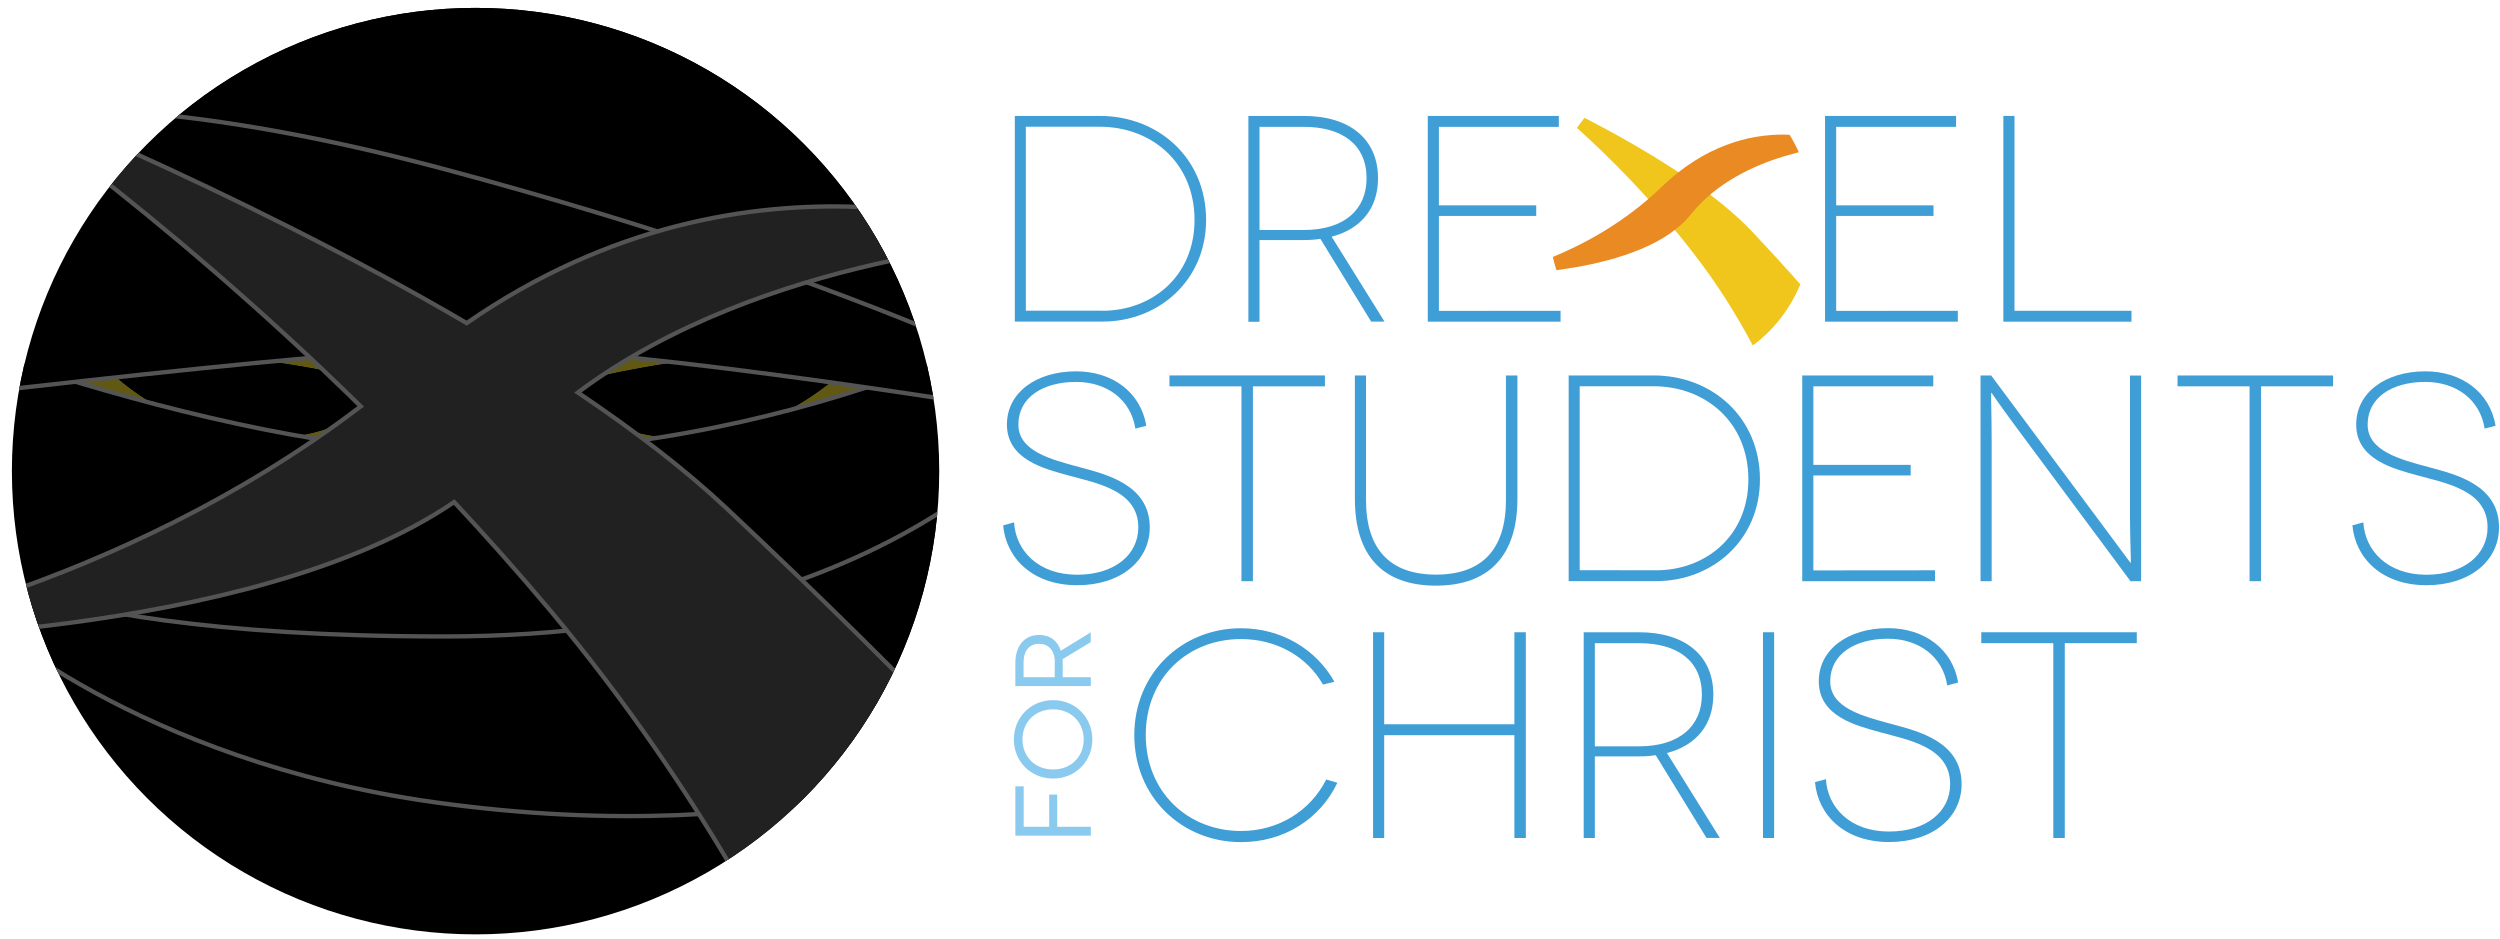 <?xml version="1.0" encoding="utf-8"?>
<!-- Generator: Adobe Illustrator 18.1.1, SVG Export Plug-In . SVG Version: 6.00 Build 0)  -->
<svg version="1.1" id="Layer_1" xmlns="http://www.w3.org/2000/svg" xmlns:xlink="http://www.w3.org/1999/xlink" x="0px" y="0px"
	 viewBox="850 -38 2312 868" enable-background="new 850 -38 2312 868" xml:space="preserve">
<g id="text_ninja_cross">
	<g>
		<defs>
			<ellipse id="SVGID_2_" cx="2404.6" cy="165.5" rx="122.3" ry="138.1"/>
		</defs>
		<clipPath id="SVGID_4_">
			<use xlink:href="#SVGID_2_"  overflow="visible"/>
		</clipPath>
		<path clip-path="url(#SVGID_4_)" fill="#F0C61D" d="M2272.3,50.1c0,0,79.4,59.3,151.9,156.8c41.3,55.6,64.2,110.5,64.2,110.5
			l62.7-49.6c0,0-26-33.6-80.4-91.3C2408.7,110.6,2272.3,50.1,2272.3,50.1"/>
	</g>
	<g>
		<defs>
			<ellipse id="SVGID_5_" cx="2404.6" cy="165.5" rx="122.3" ry="138.1"/>
		</defs>
		<clipPath id="SVGID_6_">
			<use xlink:href="#SVGID_5_"  overflow="visible"/>
		</clipPath>
		<path clip-path="url(#SVGID_6_)" fill="#EA8A23" d="M2235.3,215.8c0,0,133.6,0.5,178.3-55.4c46.9-58.7,138.2-63.9,138.2-63.9
			s-84.4-39.6-165.4,38.6C2318.9,200.2,2235.3,215.8,2235.3,215.8"/>
	</g>
</g>
<g id="DSFC_Text">
	<g id="Text_1_">
		<g>
			<path fill="#409ED7" d="M2073.5,595.1c-14.9-26.1-43.2-42.1-75.8-42.1c-49.2,0-88.1,35.6-88.1,88.9c0,52.5,38.9,88.6,88.1,88.6
				c34.5,0,64.1-18.5,78.8-47.6l10.3,3c-16,33.7-49.5,54.9-89.1,54.9c-54.6,0-98.7-41.6-98.7-98.9s44-98.9,98.7-98.9
				c37.2,0,69.3,19.3,86.4,49.5L2073.5,595.1z"/>
			<path fill="#409ED7" d="M2261.1,546.7V737h-10.6v-95.1h-120.4V737h-10.3V546.7h10.3v85.1h120.4v-85.1H2261.1z"/>
			<path fill="#409ED7" d="M2428.2,737l-47-76.6c-4.9,0.8-10.1,1.1-15.5,1.1h-40.8V737h-10.3V546.7h51.1c42.9,0,68.8,21.7,68.8,57.6
				c0,28-15.8,47-42.9,54.1l48.9,78.5H2428.2z M2365.7,652.2c37.8,0,58.2-19,58.2-47.8c0-31.3-22.6-47.6-58.2-47.6h-40.8v95.4
				L2365.7,652.2L2365.7,652.2z"/>
			<path fill="#409ED7" d="M2480.4,737V546.7h10.3V737H2480.4z"/>
			<path fill="#409ED7" d="M2650.8,595.9c-4.1-26.6-26.1-43.2-54.9-43.2c-30.7,0-53.3,14.4-53.3,39.4c0,24.7,30.2,32.3,56.5,39.4
				c25.5,6.8,65,16.6,65,55.7c0,30.7-26.6,53.5-67.1,53.5c-41.3,0-65.8-25-68.5-55.4l10.1-2.7c1.6,26.1,22.3,48.4,58.4,48.4
				c34.5,0,56.5-18.5,56.5-43.8c0-34.2-38.3-40.8-65-48.1c-21.5-6-56.5-14.4-56.5-47c0-29.6,27.2-49.2,63.9-49.2
				c33.7,0,59.8,19.3,65,50.3L2650.8,595.9z"/>
			<path fill="#409ED7" d="M2826.1,546.7v10.1h-66.6V737h-10.6V556.8h-66.6v-10.1L2826.1,546.7L2826.1,546.7z"/>
		</g>
		<g>
			<path fill="#8BCAEF" d="M1796.7,726.6h23.6v-29.8h7.4v29.8h31.1v8.2H1789v-45.6h7.7V726.6z"/>
			<path fill="#8BCAEF" d="M1787.6,645.8c0-20,15.3-36.3,36.3-36.3s36.3,16.3,36.3,36.3c0,20-15.3,36.2-36.3,36.2
				S1787.6,665.8,1787.6,645.8z M1852.2,645.8c0-15.8-11.6-27.8-28.3-27.8c-17,0-28.3,12.1-28.3,27.8c0,15.9,11.4,27.8,28.3,27.8
				C1840.7,673.6,1852.2,661.6,1852.2,645.8z"/>
			<path fill="#8BCAEF" d="M1858.8,555.8l-26.1,15.8c0.1,1.1,0.1,2.4,0.1,3.6v13.1h26v8.2H1789v-21.2c0-16.4,8.6-26.1,22-26.1
				c10,0,17.1,5.3,20,14.6l27.7-17V555.8z M1825.5,574.4c0-11.2-6.1-17-14.5-17c-8.9,0-14.4,6.3-14.4,17v13.9h28.8V574.4z"/>
		</g>
		<g>
			<path fill="#409ED7" d="M1900,358.4c-4.1-26.6-26.1-43.2-54.9-43.2c-30.7,0-53.3,14.4-53.3,39.4c0,24.7,30.2,32.3,56.5,39.4
				c25.5,6.8,65,16.6,65,55.7c0,30.7-26.6,53.5-67.1,53.5c-41.3,0-65.8-25-68.5-55.4l10.1-2.7c1.6,26.1,22.3,48.4,58.4,48.4
				c34.5,0,56.5-18.5,56.5-43.8c0-34.2-38.3-40.8-65-48.1c-21.5-6-56.5-14.4-56.5-47c0-29.6,27.2-49.2,63.9-49.2
				c33.7,0,59.8,19.3,65,50.3L1900,358.4z"/>
			<path fill="#409ED7" d="M2075.3,309.2v10.1h-66.6v180.2h-10.6V319.3h-66.6v-10.1L2075.3,309.2L2075.3,309.2z"/>
			<path fill="#409ED7" d="M2253.3,309.2v114.2c0,52.2-26.1,80.2-75.3,80.2c-49.5,0-75-28-75-80.2V309.2h10.3v115.2
				c0,45.4,22,69,64.7,69c42.9,0,64.7-23.6,64.7-69V309.2H2253.3z"/>
			<path fill="#409ED7" d="M2379.2,309.2c54.4,0,98.4,39.1,98.4,96.2c0,55.7-43.5,94-95.9,94h-81V309.2H2379.2z M2381.6,489.4
				c45.9,0,85.3-31.8,85.3-84c0-52.7-39.4-86.2-87.8-86.2h-68.2v170.1L2381.6,489.4L2381.6,489.4z"/>
			<path fill="#409ED7" d="M2639.5,489.4v10.1h-122.8V309.2h121.2v10.1H2527v72.6h90v9.8h-90v87.8L2639.5,489.4L2639.5,489.4z"/>
			<path fill="#409ED7" d="M2830.1,309.2v190.3h-9.8l-107.1-144.3c-16.3-22-21.2-29.9-21.5-29.9h-0.3c-0.3,0,0.5,20.9,0.5,45.4
				v128.8h-10.3V309.2h9.8L2798,452.5c15.5,20.7,22,29.9,22.3,29.9h0.3c0.3,0-0.8-21.2-0.8-45.1v-128H2830.1z"/>
			<path fill="#409ED7" d="M3007.6,309.2v10.1H2941v180.2h-10.6V319.3h-66.6v-10.1L3007.6,309.2L3007.6,309.2z"/>
			<path fill="#409ED7" d="M3147.8,358.4c-4.1-26.6-26.1-43.2-54.9-43.2c-30.7,0-53.3,14.4-53.3,39.4c0,24.7,30.2,32.3,56.5,39.4
				c25.5,6.8,65,16.6,65,55.7c0,30.7-26.6,53.5-67.1,53.5c-41.3,0-65.8-25-68.5-55.4l10.1-2.7c1.6,26.1,22.3,48.4,58.4,48.4
				c34.5,0,56.5-18.5,56.5-43.8c0-34.2-38.3-40.8-65-48.1c-21.5-6-56.5-14.4-56.5-47c0-29.6,27.2-49.2,63.9-49.2
				c33.7,0,59.8,19.3,65,50.3L3147.8,358.4z"/>
		</g>
		<g>
			<path fill="#409ED7" d="M1867,69.2c54.4,0,98.4,39.1,98.4,96.2c0,55.7-43.5,94-95.9,94h-81V69.2H1867z M1869.4,249.4
				c45.9,0,85.3-31.8,85.3-84c0-52.7-39.4-86.2-87.8-86.2h-68.2v170.1H1869.4z"/>
			<path fill="#409ED7" d="M2118.1,259.5l-47-76.6c-4.9,0.8-10.1,1.1-15.5,1.1h-40.8v75.6h-10.3V69.2h51.1
				c42.9,0,68.8,21.7,68.8,57.6c0,28-15.8,47-42.9,54.1l48.9,78.5H2118.1z M2055.6,174.7c37.8,0,58.2-19,58.2-47.8
				c0-31.3-22.6-47.6-58.2-47.6h-40.8v95.4H2055.6z"/>
			<path fill="#409ED7" d="M2293.2,249.4v10.1h-122.8V69.2h121.2v10.1h-110.9v72.6h90v9.8h-90v87.8L2293.2,249.4L2293.2,249.4z"/>
			<path fill="#409ED7" d="M2660.6,249.4v10.1h-122.8V69.2H2659v10.1h-110.9v72.6h90v9.8h-90v87.8L2660.6,249.4L2660.6,249.4z"/>
			<path fill="#409ED7" d="M2821.2,249.4v10.1h-118.5V69.2h10.3v180.2L2821.2,249.4L2821.2,249.4z"/>
		</g>
	</g>
	<g id="Gold_Cross_1_" display="none">
		
			<rect x="2393.2" y="53.5" transform="matrix(0.809 -0.588 0.588 0.809 364.245 1451.942)" display="inline" fill="#F0C61D" width="46.3" height="224"/>
		
			<rect x="2309.2" y="126.2" transform="matrix(0.809 -0.588 0.588 0.809 371.505 1441.95)" display="inline" fill="#EA8A23" width="190.8" height="46.3"/>
	</g>
</g>
<g>
	<g>
		<g>
			<rect id="skin" x="894" y="248" fill="#605813" stroke="#000000" stroke-miterlimit="10" width="778" height="149.7"/>
		</g>
		<g>
			<path id="SVGID_3_" fill="#BFBFBF" d="M1218.9,321.1c-139.1,112.3-267.2-15.6-267.2-15.6C1032.3,266.6,1218.9,321.1,1218.9,321.1
				"/>
		</g>
		<g id="left_eye">
			<defs>
				<path id="SVGID_7_" d="M1218.9,321.1c-139.1,112.3-267.2-15.6-267.2-15.6C1032.3,266.6,1218.9,321.1,1218.9,321.1"/>
			</defs>
			<defs>
				<path id="SVGID_8_" d="M1218.9,321.1c-139.1,112.3-267.2-15.6-267.2-15.6C1032.3,266.6,1218.9,321.1,1218.9,321.1"/>
			</defs>
			<clipPath id="SVGID_9_">
				<use xlink:href="#SVGID_7_"  overflow="visible"/>
			</clipPath>
			<clipPath id="SVGID_10_" clip-path="url(#SVGID_9_)">
				<use xlink:href="#SVGID_8_"  overflow="visible"/>
			</clipPath>
			
				<radialGradient id="SVGID_11_" cx="1087.668" cy="464.767" r="60.43" gradientTransform="matrix(1 0 0 -1 0 792)" gradientUnits="userSpaceOnUse">
				<stop  offset="0" style="stop-color:#008687"/>
				<stop  offset="1" style="stop-color:#000060"/>
			</radialGradient>
			
				<ellipse clip-path="url(#SVGID_10_)" fill="url(#SVGID_11_)" stroke="#000000" stroke-miterlimit="10" cx="1087.7" cy="327.2" rx="61.3" ry="59.5"/>
			<ellipse clip-path="url(#SVGID_10_)" cx="1087.7" cy="327.2" rx="14.6" ry="25.5"/>
			<g clip-path="url(#SVGID_10_)">
				<path id="SVGID_1_" fill="none" stroke="#000000" stroke-miterlimit="10" d="M1218.9,321.1c-139.1,112.3-267.2-15.6-267.2-15.6
					C1032.3,266.6,1218.9,321.1,1218.9,321.1"/>
			</g>
		</g>
		<g id="Media_Ninja">
			<g id="Face">
				<g>
					<path id="XMLID_1_" fill="#BFBFBF" d="M1359.8,321.1c140.4,112.3,269.8-15.6,269.8-15.6
						C1548.2,266.6,1359.8,321.1,1359.8,321.1"/>
				</g>
				<g id="right_eye">
					<defs>
						<path id="SVGID_12_" d="M1359.8,321.1c140.4,112.3,269.8-15.6,269.8-15.6C1548.2,266.6,1359.8,321.1,1359.8,321.1"/>
					</defs>
					<defs>
						<path id="SVGID_13_" d="M1359.8,321.1c140.4,112.3,269.8-15.6,269.8-15.6C1548.2,266.6,1359.8,321.1,1359.8,321.1"/>
					</defs>
					<clipPath id="SVGID_14_">
						<use xlink:href="#SVGID_12_"  overflow="visible"/>
					</clipPath>
					<clipPath id="SVGID_15_" clip-path="url(#SVGID_14_)">
						<use xlink:href="#SVGID_13_"  overflow="visible"/>
					</clipPath>
					
						<radialGradient id="SVGID_16_" cx="2691.944" cy="464.768" r="60.431" gradientTransform="matrix(-1.01 0 0 -1 4209.454 792)" gradientUnits="userSpaceOnUse">
						<stop  offset="0" style="stop-color:#008687"/>
						<stop  offset="1" style="stop-color:#000060"/>
					</radialGradient>
					
						<ellipse clip-path="url(#SVGID_15_)" fill="url(#SVGID_16_)" stroke="#000000" stroke-miterlimit="10" cx="1491.4" cy="327.2" rx="61.9" ry="59.5"/>
					<ellipse clip-path="url(#SVGID_15_)" cx="1491.4" cy="327.2" rx="14.7" ry="25.5"/>
					<g clip-path="url(#SVGID_15_)">
						<path id="XMLID_2_" fill="none" stroke="#000000" stroke-miterlimit="10" d="M1359.8,321.1c140.4,112.3,269.8-15.6,269.8-15.6
							C1548.2,266.6,1359.8,321.1,1359.8,321.1"/>
					</g>
				</g>
				<g>
					<defs>
						<ellipse id="SVGID_17_" cx="1289.8" cy="397.7" rx="428.8" ry="428.4"/>
					</defs>
					<clipPath id="SVGID_18_">
						<use xlink:href="#SVGID_17_"  overflow="visible"/>
					</clipPath>
					<path clip-path="url(#SVGID_18_)" stroke="#545454" stroke-width="4" stroke-miterlimit="10" d="M1844.9,237.3
						c0,0-237.1,141.3-555.1,143.4c-246,1.7-591.1-143.4-591.1-143.4V836h1146.1V237.3z"/>
				</g>
				<g>
					<defs>
						<ellipse id="SVGID_19_" cx="1289.8" cy="397.7" rx="428.8" ry="428.4"/>
					</defs>
					<clipPath id="SVGID_20_">
						<use xlink:href="#SVGID_19_"  overflow="visible"/>
					</clipPath>
					<path clip-path="url(#SVGID_20_)" stroke="#545454" stroke-width="4" stroke-miterlimit="10" d="M1811.1,345
						c0,0-367.4-61.6-521.2-61.6c-132.8,0-624.9,61.6-624.9,61.6V-38h1146.1V345z"/>
				</g>
				<g>
					<defs>
						<ellipse id="SVGID_21_" cx="1289.8" cy="397.7" rx="428.8" ry="428.4"/>
					</defs>
					<clipPath id="SVGID_22_">
						<use xlink:href="#SVGID_21_"  overflow="visible"/>
					</clipPath>
					<path clip-path="url(#SVGID_22_)" stroke="#545454" stroke-width="4" stroke-miterlimit="10" d="M1845.8,319.5
						c0,0-139.2,231.3-586,231.1C832.4,550.5,766,456,766,456l64.6,74.1c0,0,145.3,135.2,421.1,173.8c337.8,47.2,528.1-51,528.1-51"
						/>
				</g>
				<g>
					<defs>
						<ellipse id="SVGID_23_" cx="1289.8" cy="397.7" rx="428.8" ry="428.4"/>
					</defs>
					<clipPath id="SVGID_24_">
						<use xlink:href="#SVGID_23_"  overflow="visible"/>
					</clipPath>
					<path clip-path="url(#SVGID_24_)" stroke="#545454" stroke-width="4" stroke-miterlimit="10" d="M721.7,93.9
						c0,0,131.9-84.2,538.4,24.3c413,110.2,612.2,224.5,612.2,224.5l95.2-284.6c0,0-392.1-152-664-168.8
						C993.6-129.8,706,81.1,706,81.1"/>
				</g>
				<g>
					<defs>
						<ellipse id="SVGID_25_" cx="1289.8" cy="397.7" rx="428.8" ry="428.4"/>
					</defs>
					<clipPath id="SVGID_26_">
						<use xlink:href="#SVGID_25_"  overflow="visible"/>
					</clipPath>
					<g id="cross" clip-path="url(#SVGID_26_)">
						<g>
							<path fill="#212121" stroke="#545454" stroke-width="4" stroke-miterlimit="10" d="M1521.6,431.8
								c-38.8-36.4-85.9-72.3-137.2-106.8C1556.1,196.5,1806,184,1806,184s-258.6-107.3-524.4,76.8C1064.8,133.8,826,40,826,40
								s165.4,109.2,357.6,297.8C956,511,696.4,553.8,696.4,553.8s384.9,1.2,573.6-127.5c29.6,31.7,59.3,65.1,88.7,100.1
								c145,172.5,224.9,342.6,224.9,342.6l220-153.9C1803.5,715.1,1712.3,610.8,1521.6,431.8z"/>
						</g>
					</g>
				</g>
			</g>
		</g>
	</g>
</g>
</svg>
